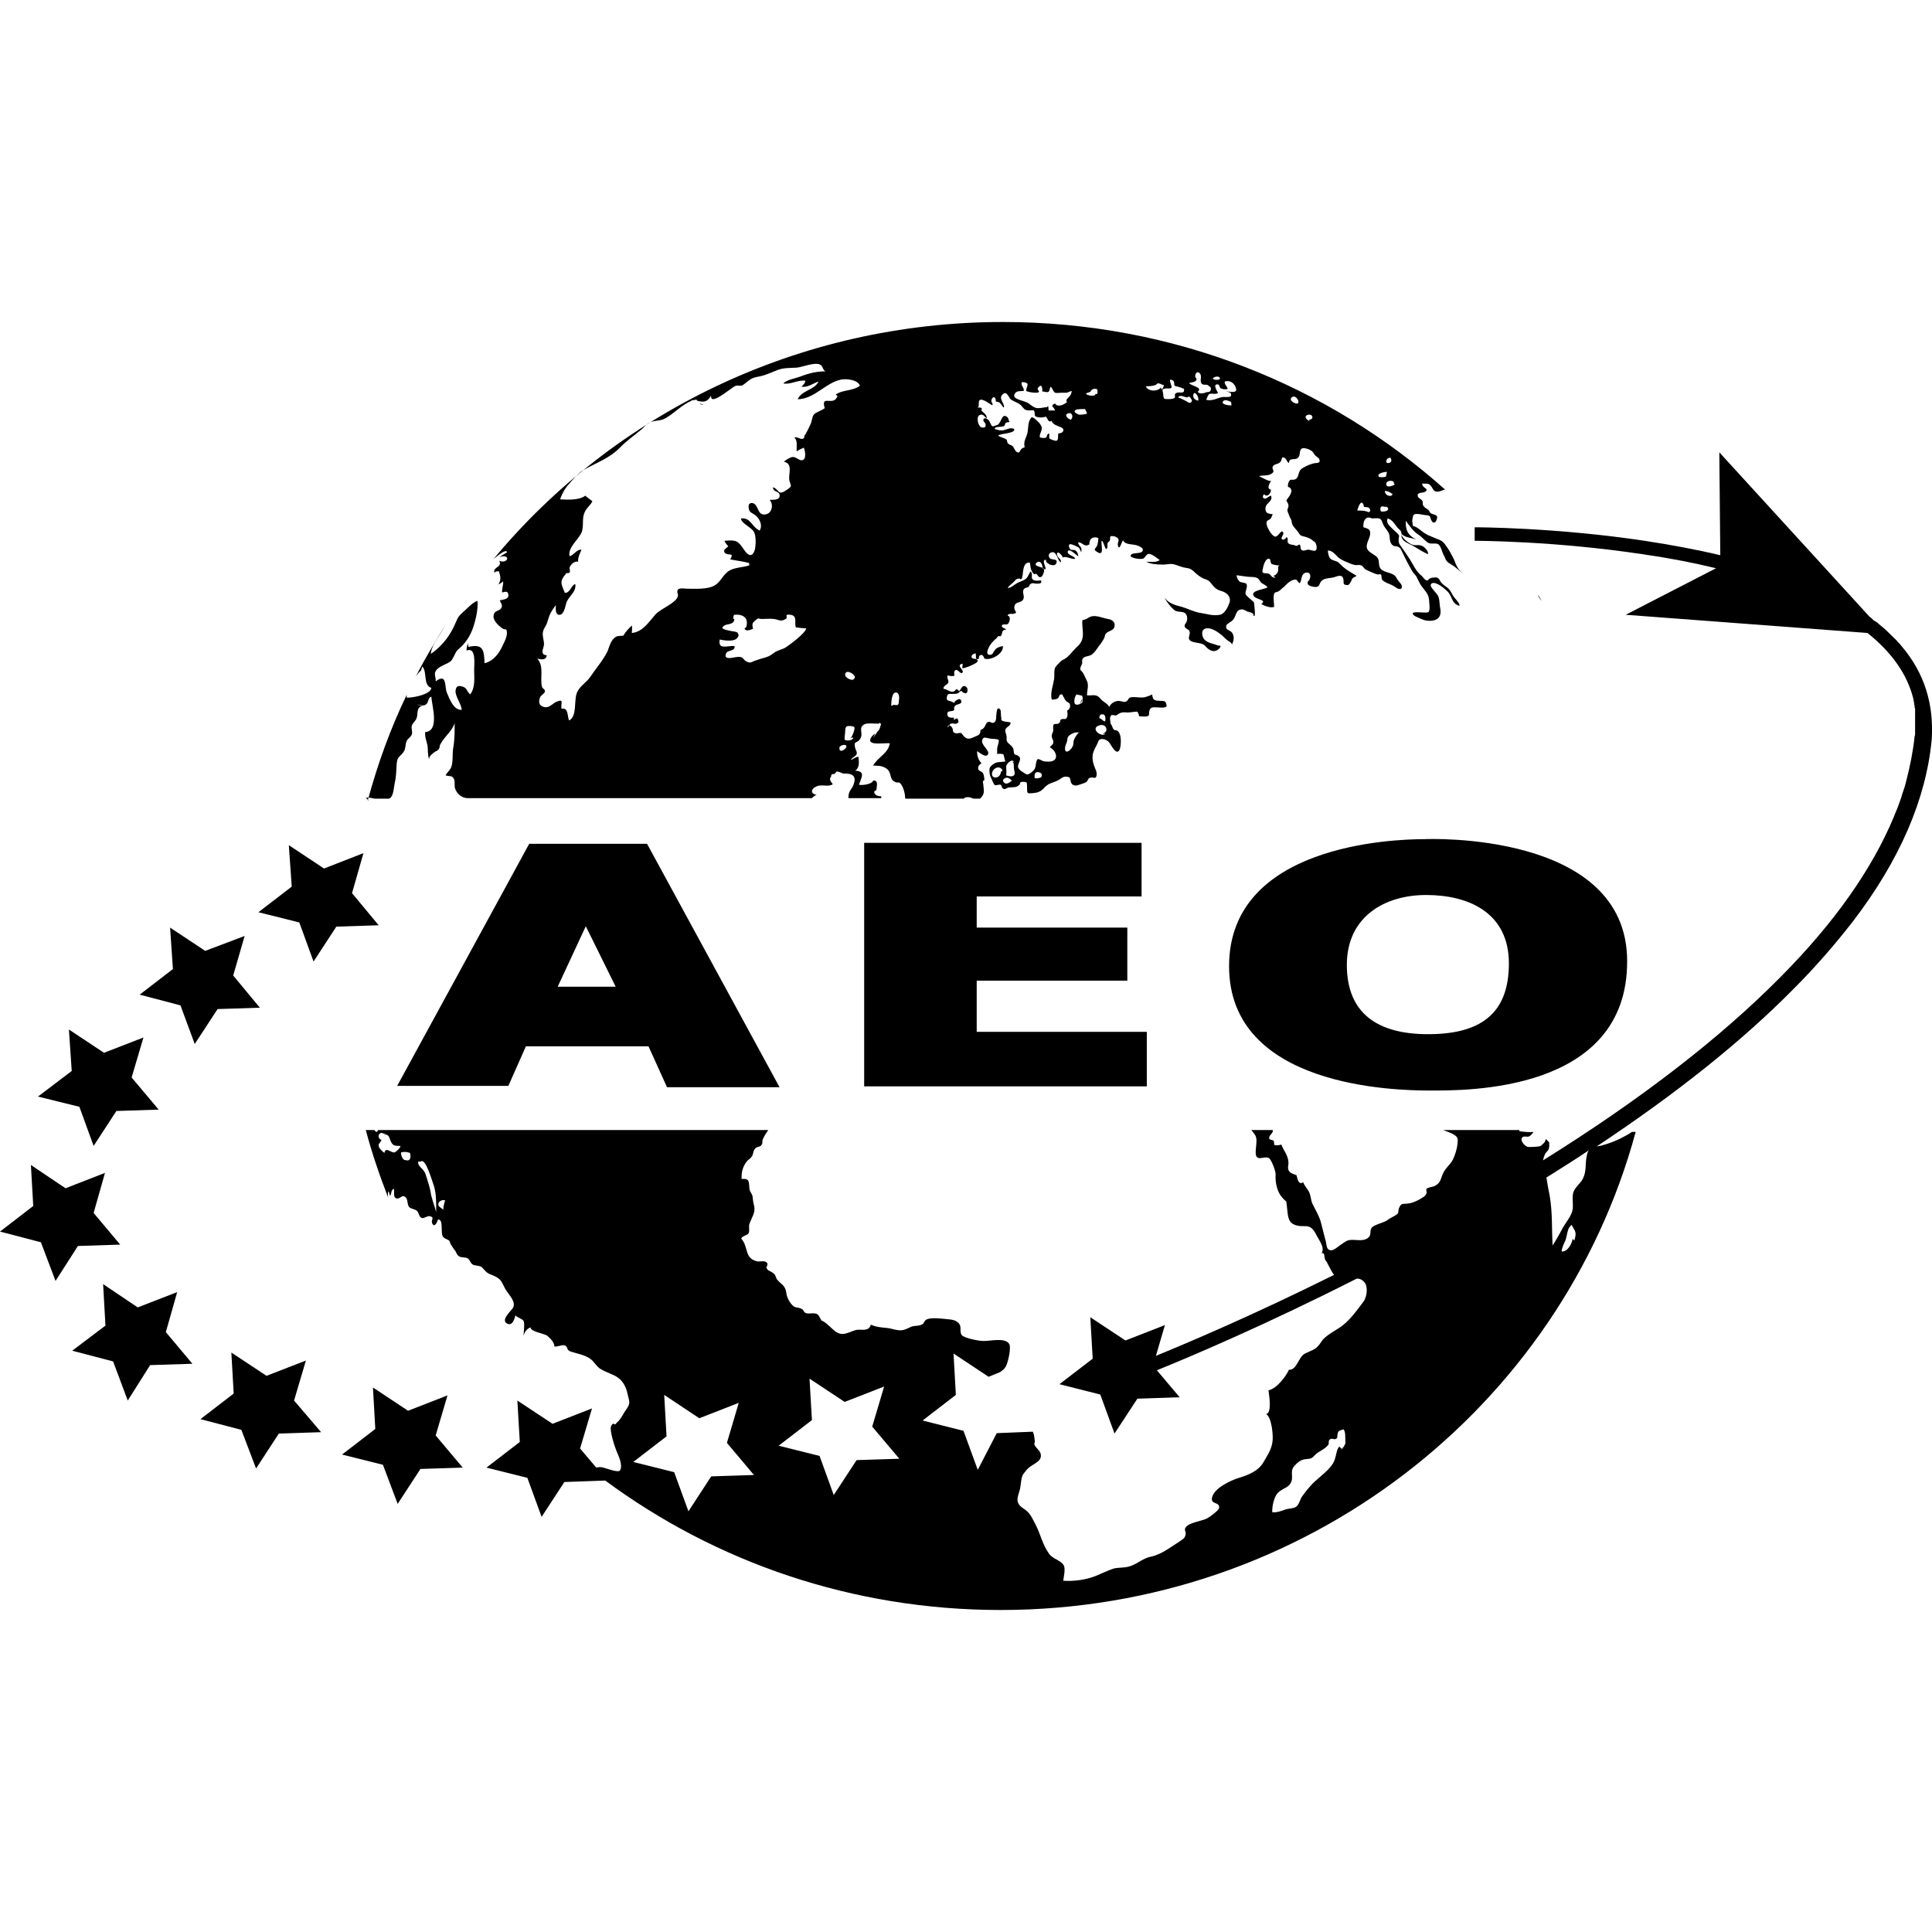 <svg viewBox="0 0 24 24" fill="none" xmlns="http://www.w3.org/2000/svg">
	<g>
		<path d="M23.63 8.036C23.618 8.025 23.613 8.013 23.601 8.001C23.589 7.99 23.583 7.978 23.571 7.973V7.967C23.565 7.961 23.559 7.955 23.553 7.949C23.549 7.946 23.546 7.942 23.542 7.938C23.536 7.932 23.524 7.92 23.518 7.915L23.512 7.909C23.506 7.903 23.494 7.892 23.488 7.886L23.483 7.88C23.477 7.874 23.465 7.863 23.459 7.857L23.453 7.851C23.418 7.816 23.382 7.787 23.341 7.753C23.337 7.749 23.333 7.745 23.329 7.741C23.323 7.735 23.317 7.73 23.311 7.73C23.306 7.724 23.3 7.718 23.294 7.718C23.288 7.712 23.282 7.712 23.276 7.707C23.27 7.701 23.264 7.695 23.258 7.689C23.253 7.683 23.247 7.683 23.247 7.678C23.241 7.672 23.229 7.666 23.223 7.66L21.358 5.619L21.37 6.897C21.081 6.828 20.768 6.77 20.431 6.718C19.31 6.55 18.331 6.55 18.319 6.55V6.718C18.331 6.718 19.298 6.718 20.408 6.885C20.733 6.932 21.034 6.99 21.317 7.059L20.195 7.637L23.199 7.863L23.205 7.868C23.5 8.106 23.689 8.372 23.766 8.672C23.766 8.684 23.772 8.69 23.772 8.701V8.707C23.772 8.713 23.778 8.724 23.778 8.73V8.742C23.778 8.747 23.778 8.753 23.784 8.765V8.782C23.784 8.788 23.784 8.794 23.79 8.799V9.112C23.79 9.123 23.79 9.135 23.784 9.146C23.766 9.326 23.73 9.505 23.683 9.69C23.672 9.736 23.66 9.782 23.642 9.829C23.63 9.858 23.624 9.892 23.613 9.921C23.589 9.985 23.571 10.043 23.542 10.106C23.536 10.124 23.53 10.135 23.524 10.152C23.253 10.8 22.786 11.465 22.119 12.136C21.376 12.888 20.384 13.657 19.169 14.414C19.174 14.38 19.186 14.351 19.198 14.327C19.222 14.293 19.239 14.299 19.245 14.241C19.245 14.165 19.251 14.206 19.204 14.148C19.192 14.194 19.18 14.2 19.139 14.235C19.127 14.246 18.991 14.252 18.974 14.246C18.938 14.235 18.879 14.165 18.909 14.131C18.927 14.108 18.962 14.125 18.991 14.119C19.015 14.108 19.039 14.079 19.05 14.061C19.015 14.067 18.909 14.061 18.873 14.05V14.038H17.929C17.971 14.056 18.012 14.067 18.053 14.09C18.112 14.125 18.112 14.142 18.106 14.206C18.1 14.27 18.077 14.345 18.047 14.408C18.012 14.472 17.953 14.512 17.923 14.582C17.894 14.651 17.894 14.697 17.823 14.732C17.805 14.744 17.735 14.749 17.723 14.767C17.711 14.778 17.723 14.802 17.723 14.819C17.705 14.865 17.67 14.877 17.622 14.906C17.575 14.929 17.54 14.946 17.481 14.952C17.422 14.958 17.41 14.946 17.386 14.992C17.351 15.062 17.398 15.062 17.327 15.102C17.292 15.12 17.251 15.143 17.221 15.166C17.18 15.189 17.062 15.218 17.038 15.253C17.009 15.299 17.044 15.339 16.991 15.38C16.914 15.432 16.826 15.386 16.743 15.409C16.713 15.42 16.678 15.449 16.649 15.467C16.607 15.495 16.548 15.559 16.501 15.519C16.477 15.501 16.477 15.449 16.471 15.426C16.448 15.345 16.43 15.264 16.407 15.177C16.383 15.097 16.336 15.021 16.3 14.946C16.283 14.9 16.283 14.848 16.259 14.802C16.235 14.761 16.206 14.732 16.188 14.686C16.129 14.726 16.117 14.64 16.106 14.599C16.082 14.588 16.047 14.582 16.023 14.559C15.982 14.518 16.011 14.478 16.005 14.431C15.999 14.351 15.946 14.293 15.917 14.218C15.887 14.229 15.858 14.229 15.828 14.223C15.828 14.212 15.828 14.183 15.822 14.171C15.811 14.16 15.775 14.16 15.769 14.148C15.752 14.108 15.811 14.085 15.811 14.05V14.038H15.545C15.557 14.056 15.575 14.073 15.592 14.102C15.639 14.171 15.563 14.345 15.622 14.38C15.663 14.403 15.728 14.356 15.769 14.391C15.799 14.42 15.852 14.559 15.846 14.593C15.84 14.686 15.864 14.807 15.929 14.877C15.999 14.958 15.97 14.883 15.988 15.004C15.999 15.079 15.993 15.177 16.076 15.212C16.194 15.264 16.265 15.177 16.342 15.322C16.389 15.415 16.46 15.495 16.418 15.565C16.471 15.565 16.436 15.617 16.471 15.663C16.501 15.704 16.531 15.785 16.572 15.837C15.575 16.334 14.754 16.681 14.359 16.843L14.471 16.461L13.981 16.652L13.544 16.363L13.574 16.878L13.161 17.195L13.668 17.323L13.845 17.808L14.129 17.375L14.654 17.357L14.371 17.022C14.772 16.86 15.716 16.461 16.855 15.883C16.891 15.883 16.92 15.895 16.95 15.929C16.997 15.987 16.979 16.103 16.944 16.16C16.867 16.265 16.784 16.38 16.684 16.461C16.613 16.519 16.46 16.588 16.413 16.669C16.348 16.768 16.318 16.762 16.212 16.814C16.129 16.854 16.112 17.022 16.011 17.016C15.988 17.074 15.87 17.248 15.758 17.271C15.769 17.357 15.799 17.554 15.728 17.566C15.799 17.606 15.822 17.849 15.805 17.924C15.787 18.022 15.74 18.086 15.693 18.167C15.633 18.271 15.51 18.323 15.392 18.358C15.297 18.387 15.073 18.485 15.055 18.612C15.043 18.693 15.155 18.653 15.144 18.734C15.138 18.763 15.032 18.843 14.996 18.861C14.931 18.896 14.772 18.913 14.731 18.971C14.701 19.011 14.742 19.023 14.725 19.075C14.713 19.115 14.689 19.121 14.66 19.144C14.559 19.208 14.424 19.312 14.306 19.335C14.194 19.358 14.146 19.416 14.052 19.451C13.981 19.48 13.904 19.468 13.834 19.485C13.763 19.509 13.68 19.549 13.609 19.578C13.491 19.624 13.338 19.647 13.208 19.636C13.214 19.589 13.238 19.485 13.214 19.445C13.178 19.381 13.072 19.364 13.031 19.3C12.948 19.185 12.925 19.052 12.86 18.93C12.807 18.832 12.795 18.791 12.706 18.734C12.606 18.664 12.641 18.606 12.671 18.497C12.683 18.445 12.683 18.352 12.712 18.311C12.73 18.288 12.759 18.248 12.789 18.225C12.86 18.173 12.954 18.144 12.925 18.051C12.907 18.005 12.854 17.976 12.848 17.936C12.848 17.93 12.86 17.907 12.854 17.895C12.848 17.849 12.848 17.826 12.83 17.785L12.382 17.803L12.146 18.259L11.969 17.774L11.461 17.646L11.874 17.328L11.845 16.814L12.281 17.103L12.423 17.045C12.459 17.016 12.47 17.016 12.494 16.976C12.523 16.924 12.559 16.756 12.541 16.704C12.5 16.606 12.293 16.663 12.211 16.658C12.158 16.658 11.975 16.623 11.945 16.583C11.915 16.53 11.951 16.484 11.91 16.438C11.868 16.392 11.809 16.392 11.756 16.386C11.691 16.38 11.567 16.363 11.508 16.392C11.479 16.409 11.479 16.444 11.449 16.455C11.414 16.473 11.361 16.467 11.325 16.479C11.284 16.496 11.249 16.519 11.201 16.525C11.136 16.53 11.078 16.502 11.013 16.496C10.948 16.49 10.877 16.484 10.818 16.455C10.794 16.542 10.712 16.513 10.647 16.519C10.588 16.53 10.523 16.571 10.464 16.571C10.363 16.571 10.304 16.444 10.204 16.403C10.192 16.38 10.175 16.346 10.157 16.328C10.11 16.299 10.056 16.328 10.009 16.311C9.98 16.299 9.986 16.27 9.956 16.259C9.927 16.241 9.891 16.247 9.862 16.23C9.809 16.189 9.773 16.114 9.767 16.056C9.756 15.964 9.697 15.952 9.649 15.889C9.632 15.86 9.638 15.837 9.602 15.813C9.555 15.779 9.537 15.79 9.519 15.744C9.519 15.744 9.543 15.709 9.531 15.692C9.508 15.652 9.443 15.675 9.407 15.669C9.242 15.634 9.301 15.484 9.207 15.386C9.23 15.345 9.283 15.351 9.301 15.316C9.313 15.293 9.301 15.241 9.307 15.212C9.342 15.108 9.39 15.068 9.366 14.969C9.354 14.935 9.354 14.894 9.348 14.859C9.342 14.831 9.319 14.807 9.313 14.784C9.295 14.703 9.331 14.634 9.213 14.646C9.207 14.559 9.23 14.484 9.283 14.42C9.307 14.397 9.325 14.391 9.342 14.362C9.36 14.333 9.354 14.293 9.384 14.264C9.401 14.246 9.443 14.246 9.455 14.229C9.484 14.194 9.46 14.183 9.478 14.148C9.496 14.108 9.519 14.073 9.543 14.038H4.698C4.692 14.05 4.686 14.056 4.68 14.061C4.674 14.061 4.662 14.056 4.651 14.038H4.544C4.621 14.327 4.716 14.605 4.822 14.877C4.816 14.842 4.816 14.813 4.828 14.796L4.845 14.854C4.869 14.831 4.851 14.784 4.893 14.767C4.904 14.796 4.881 14.865 4.916 14.883C4.952 14.906 4.987 14.854 5.011 14.859C5.076 14.871 5.052 14.958 5.081 14.992C5.105 15.021 5.152 15.015 5.182 15.044C5.205 15.068 5.205 15.12 5.241 15.131C5.27 15.137 5.306 15.102 5.341 15.108C5.406 15.125 5.347 15.154 5.371 15.201C5.4 15.253 5.43 15.183 5.441 15.149C5.512 15.143 5.471 15.31 5.5 15.357C5.518 15.391 5.56 15.391 5.583 15.415C5.589 15.42 5.589 15.438 5.595 15.449C5.619 15.484 5.624 15.501 5.654 15.536C5.666 15.553 5.678 15.594 5.701 15.605C5.737 15.629 5.778 15.611 5.813 15.634C5.837 15.652 5.843 15.686 5.866 15.704C5.896 15.727 5.914 15.715 5.949 15.727C5.99 15.733 5.99 15.75 6.026 15.785C6.055 15.819 6.079 15.825 6.12 15.842C6.232 15.889 6.226 15.918 6.279 16.016C6.321 16.085 6.421 16.178 6.368 16.253C6.339 16.294 6.215 16.403 6.303 16.444C6.368 16.473 6.392 16.38 6.403 16.34C6.427 16.369 6.486 16.38 6.504 16.409C6.521 16.444 6.504 16.554 6.504 16.594C6.516 16.548 6.545 16.502 6.592 16.49C6.586 16.542 6.763 16.565 6.799 16.594C6.834 16.623 6.887 16.675 6.887 16.727C6.923 16.733 6.994 16.698 7.023 16.716C7.059 16.739 7.035 16.773 7.094 16.791C7.165 16.814 7.265 16.831 7.33 16.878C7.389 16.918 7.407 16.982 7.478 17.016C7.537 17.051 7.625 17.074 7.678 17.115C7.743 17.161 7.779 17.236 7.796 17.317C7.814 17.404 7.838 17.427 7.784 17.502C7.749 17.548 7.714 17.629 7.666 17.67C7.655 17.675 7.655 17.687 7.643 17.693C7.637 17.699 7.625 17.681 7.613 17.687C7.584 17.71 7.584 17.739 7.59 17.785C7.607 17.889 7.643 17.994 7.684 18.086C7.702 18.127 7.737 18.236 7.696 18.271C7.666 18.294 7.513 18.231 7.466 18.225C7.448 18.225 7.43 18.225 7.407 18.231L7.206 17.994L7.354 17.496L6.864 17.687L6.427 17.398L6.457 17.913L6.043 18.231L6.551 18.358L6.728 18.843L7.011 18.41L7.519 18.392C8.888 19.404 10.588 20 12.429 20C16.212 20 19.393 17.479 20.319 14.061H20.272C20.225 14.096 20.172 14.119 20.131 14.142C20.06 14.177 19.983 14.206 19.9 14.229C19.883 14.235 19.859 14.235 19.835 14.241C20.821 13.587 21.641 12.934 22.285 12.28C22.562 12.003 22.804 11.72 23.016 11.448C23.601 10.684 23.925 9.927 23.996 9.193C24.026 8.753 23.908 8.366 23.63 8.036ZM4.899 14.316C4.857 14.322 4.792 14.241 4.775 14.322C4.745 14.299 4.698 14.258 4.704 14.223C4.704 14.206 4.733 14.183 4.739 14.16C4.71 14.154 4.692 14.114 4.71 14.09C4.733 14.061 4.751 14.079 4.78 14.085H4.786C4.786 14.09 4.804 14.079 4.792 14.09H4.78L4.769 14.096C4.84 14.085 4.834 14.142 4.857 14.183C4.881 14.235 4.91 14.235 4.975 14.235C4.975 14.258 4.922 14.31 4.899 14.316ZM5.046 14.414L5.058 14.408C5.005 14.431 4.981 14.356 4.981 14.316C5.034 14.304 5.052 14.31 5.093 14.322C5.105 14.362 5.105 14.426 5.046 14.414ZM5.347 14.796C5.335 14.738 5.318 14.686 5.3 14.628C5.288 14.599 5.288 14.576 5.27 14.553C5.247 14.512 5.188 14.484 5.194 14.431C5.211 14.431 5.229 14.426 5.247 14.431L5.229 14.426C5.288 14.391 5.359 14.646 5.377 14.692C5.424 14.813 5.418 14.94 5.418 15.056C5.394 14.963 5.359 14.888 5.347 14.796ZM5.506 15.033L5.5 15.021C5.471 14.998 5.436 14.987 5.447 14.946C5.459 14.917 5.5 14.9 5.53 14.912C5.518 14.946 5.506 14.992 5.506 15.033ZM8.835 18.34L8.552 18.774L8.375 18.288L7.867 18.161L8.28 17.843L8.251 17.328L8.687 17.618L9.177 17.427L9.03 17.924L9.366 18.323L8.835 18.34ZM10.641 18.138L10.357 18.572L10.181 18.086L9.673 17.959L10.086 17.641L10.056 17.126L10.493 17.415L10.983 17.224L10.835 17.722L11.172 18.121L10.641 18.138ZM16.702 17.953C16.696 17.97 16.684 17.982 16.672 17.994H16.684L16.696 17.988C16.696 17.988 16.69 17.994 16.684 17.994L16.637 18.017C16.649 18.011 16.66 18.005 16.672 17.994C16.66 17.994 16.649 17.982 16.637 17.97C16.607 17.999 16.601 18.063 16.59 18.098C16.578 18.15 16.56 18.184 16.525 18.225C16.448 18.317 16.342 18.381 16.271 18.468C16.235 18.508 16.2 18.554 16.171 18.595C16.147 18.635 16.135 18.699 16.094 18.722C16.064 18.739 16.005 18.739 15.97 18.751C15.923 18.768 15.864 18.791 15.805 18.786C15.799 18.716 15.828 18.589 15.876 18.543C15.94 18.479 16.023 18.485 16.047 18.387C16.058 18.335 16.035 18.277 16.064 18.231C16.082 18.202 16.135 18.15 16.171 18.138C16.247 18.109 16.277 18.144 16.33 18.08C16.377 18.028 16.46 18.005 16.501 17.947C16.513 17.93 16.495 17.895 16.525 17.878C16.548 17.86 16.578 17.895 16.607 17.866C16.619 17.855 16.607 17.803 16.631 17.779C16.643 17.768 16.672 17.762 16.69 17.756C16.719 17.791 16.708 17.86 16.713 17.907C16.708 17.936 16.725 17.907 16.702 17.953ZM19.558 15.409L19.535 15.391C19.529 15.443 19.476 15.553 19.399 15.547C19.399 15.507 19.428 15.449 19.446 15.409C19.464 15.363 19.47 15.276 19.499 15.241C19.529 15.201 19.523 15.218 19.546 15.258C19.582 15.31 19.576 15.339 19.558 15.409ZM19.712 14.356C19.688 14.46 19.712 14.541 19.664 14.64C19.635 14.703 19.552 14.755 19.54 14.831C19.529 14.894 19.546 14.963 19.535 15.027C19.523 15.102 19.458 15.177 19.416 15.247C19.387 15.305 19.322 15.42 19.287 15.472C19.275 15.253 19.287 15.073 19.251 14.854C19.239 14.796 19.222 14.709 19.21 14.628C19.393 14.512 19.57 14.403 19.741 14.287C19.723 14.304 19.717 14.327 19.712 14.356Z" fill="currentColor" />
		<path d="M10.511 9.627C10.523 9.627 10.528 9.627 10.54 9.621L10.511 9.627Z" fill="currentColor" />
		<path d="M8.74 5.029L8.693 5.012C8.699 5.024 8.716 5.029 8.74 5.029Z" fill="currentColor" />
		<path d="M12.47 5.07L12.464 5.064C12.464 5.064 12.464 5.064 12.47 5.07Z" fill="currentColor" />
		<path d="M15.291 4.867C15.267 4.867 15.25 4.862 15.232 4.862C15.25 4.867 15.285 4.873 15.291 4.89V4.867Z" fill="currentColor" />
		<path d="M19.104 7.389C19.109 7.4 19.109 7.406 19.115 7.417C19.127 7.435 19.145 7.452 19.157 7.469C19.139 7.441 19.121 7.412 19.104 7.389Z" fill="currentColor" />
		<path d="M4.538 9.881L4.544 9.91C4.579 9.904 4.621 9.915 4.656 9.921H4.833C4.845 9.915 4.851 9.91 4.857 9.904C4.892 9.858 4.892 9.777 4.904 9.725C4.922 9.649 4.922 9.574 4.928 9.488C4.933 9.389 4.981 9.401 5.022 9.326C5.04 9.291 5.034 9.245 5.052 9.204C5.069 9.169 5.099 9.164 5.116 9.123C5.128 9.089 5.105 9.048 5.116 9.013C5.128 8.979 5.164 8.956 5.175 8.921C5.193 8.875 5.175 8.811 5.217 8.782C5.229 8.771 5.24 8.771 5.252 8.771L5.181 8.753C5.223 8.753 5.252 8.776 5.288 8.753C5.329 8.73 5.311 8.666 5.358 8.655C5.364 8.759 5.465 9.083 5.282 9.094C5.276 9.158 5.299 9.204 5.311 9.262C5.317 9.314 5.311 9.366 5.329 9.43C5.335 9.389 5.358 9.378 5.382 9.355C5.406 9.331 5.435 9.331 5.453 9.302C5.465 9.285 5.459 9.262 5.471 9.245C5.518 9.152 5.612 9.089 5.648 8.984C5.648 9.089 5.648 9.193 5.63 9.291C5.618 9.36 5.63 9.464 5.606 9.528C5.594 9.563 5.553 9.597 5.535 9.632C5.589 9.649 5.618 9.626 5.642 9.684C5.653 9.713 5.642 9.765 5.653 9.794C5.677 9.863 5.736 9.915 5.813 9.915H10.086C10.103 9.898 10.121 9.881 10.145 9.875C10.062 9.858 10.074 9.8 10.139 9.771C10.204 9.736 10.286 9.782 10.345 9.742C10.31 9.696 10.298 9.673 10.328 9.644H10.322C10.328 9.615 10.339 9.615 10.363 9.615C10.41 9.58 10.369 9.574 10.446 9.597C10.457 9.603 10.469 9.609 10.475 9.609H10.499C10.593 9.609 10.64 9.644 10.605 9.742C10.581 9.811 10.54 9.823 10.54 9.898V9.915H10.947V9.892C10.912 9.892 10.865 9.881 10.859 9.84C10.859 9.823 10.888 9.823 10.888 9.806C10.888 9.771 10.918 9.69 10.847 9.696C10.835 9.742 10.711 9.759 10.67 9.748C10.699 9.661 10.758 9.58 10.623 9.574C10.682 9.534 10.67 9.464 10.664 9.401C10.629 9.401 10.599 9.43 10.569 9.441C10.581 9.412 10.629 9.395 10.64 9.372C10.652 9.337 10.629 9.32 10.623 9.291C10.599 9.187 10.652 9.25 10.693 9.164C10.723 9.1 10.658 9.037 10.741 8.996C10.782 8.979 10.859 8.99 10.918 8.99C10.924 8.984 10.924 8.979 10.93 8.973C10.93 8.979 10.93 8.984 10.935 8.99H10.947C10.941 9.002 10.941 9.013 10.935 9.025C10.93 9.054 10.918 9.071 10.9 9.089C10.876 9.123 10.853 9.158 10.847 9.175L10.87 9.112C10.847 9.129 10.829 9.146 10.817 9.169C10.764 9.268 10.983 9.227 11.053 9.233C11.036 9.36 10.9 9.407 10.847 9.511C10.9 9.511 10.953 9.511 11 9.54C11.083 9.586 11.042 9.667 11.107 9.707C11.16 9.742 11.16 9.69 11.201 9.754C11.225 9.794 11.236 9.84 11.242 9.881C11.242 9.892 11.242 9.91 11.248 9.921H11.974C11.98 9.91 11.992 9.904 12.009 9.904C12.039 9.898 12.063 9.91 12.092 9.921H12.175L12.181 9.915C12.234 9.863 12.222 9.823 12.216 9.759C12.216 9.742 12.21 9.725 12.21 9.707C12.21 9.696 12.228 9.701 12.228 9.684C12.228 9.667 12.222 9.621 12.21 9.603C12.187 9.574 12.145 9.58 12.151 9.534C12.151 9.516 12.175 9.488 12.193 9.482C12.157 9.447 12.133 9.383 12.139 9.331C12.169 9.349 12.252 9.424 12.275 9.366C12.293 9.314 12.175 9.25 12.204 9.187C12.216 9.146 12.257 9.169 12.299 9.175C12.322 9.181 12.393 9.175 12.405 9.193C12.417 9.204 12.387 9.279 12.387 9.297V9.366C12.405 9.366 12.428 9.36 12.44 9.366C12.476 9.372 12.458 9.36 12.47 9.389C12.476 9.407 12.482 9.441 12.488 9.459C12.434 9.47 12.387 9.459 12.346 9.488C12.328 9.499 12.299 9.522 12.293 9.545C12.287 9.568 12.293 9.626 12.305 9.649C12.31 9.661 12.346 9.742 12.352 9.748C12.37 9.765 12.405 9.742 12.428 9.748C12.446 9.754 12.44 9.782 12.458 9.794C12.488 9.817 12.493 9.788 12.535 9.782C12.588 9.777 12.623 9.788 12.665 9.748C12.671 9.742 12.671 9.725 12.676 9.719C12.694 9.707 12.735 9.713 12.753 9.719C12.759 9.742 12.759 9.771 12.759 9.8C12.759 9.863 12.765 9.858 12.836 9.852C12.895 9.846 12.924 9.834 12.966 9.794C12.983 9.771 13.001 9.759 13.025 9.742C13.072 9.719 13.113 9.713 13.16 9.684C13.19 9.661 13.213 9.644 13.255 9.649C13.302 9.655 13.29 9.673 13.302 9.713C13.32 9.765 13.361 9.765 13.408 9.748C13.438 9.736 13.473 9.73 13.497 9.713C13.52 9.69 13.514 9.667 13.544 9.661C13.585 9.649 13.609 9.684 13.621 9.638C13.627 9.615 13.621 9.58 13.609 9.557C13.585 9.499 13.568 9.453 13.573 9.383C13.579 9.331 13.609 9.285 13.632 9.239C13.644 9.21 13.644 9.187 13.68 9.181C13.721 9.175 13.768 9.204 13.786 9.233C13.809 9.268 13.874 9.395 13.91 9.308C13.928 9.256 13.933 9.129 13.892 9.089C13.874 9.065 13.857 9.077 13.839 9.065C13.815 9.048 13.821 9.008 13.792 8.99H13.798C13.792 8.967 13.78 8.904 13.804 8.886C13.815 8.875 13.851 8.892 13.868 8.886C13.88 8.88 13.886 8.875 13.892 8.869C13.933 8.846 13.957 8.846 14.004 8.851C14.046 8.851 14.087 8.84 14.128 8.84C14.14 8.857 14.146 8.875 14.152 8.898C14.181 8.898 14.246 8.909 14.264 8.892C14.282 8.88 14.27 8.863 14.276 8.84C14.287 8.771 14.335 8.788 14.388 8.788C14.411 8.788 14.476 8.799 14.494 8.771C14.494 8.765 14.482 8.724 14.476 8.718C14.447 8.695 14.37 8.718 14.335 8.69C14.317 8.678 14.317 8.643 14.311 8.626C14.299 8.638 14.24 8.655 14.223 8.661C14.169 8.672 14.111 8.655 14.057 8.661C14.01 8.666 14.028 8.69 13.992 8.713C13.969 8.73 13.928 8.707 13.898 8.707C13.851 8.707 13.798 8.736 13.78 8.782C13.756 8.736 13.709 8.724 13.674 8.684C13.621 8.614 13.579 8.643 13.503 8.638C13.503 8.568 13.532 8.51 13.497 8.447C13.485 8.424 13.473 8.395 13.461 8.372C13.455 8.354 13.426 8.331 13.42 8.319C13.414 8.291 13.438 8.262 13.444 8.239C13.444 8.221 13.438 8.198 13.45 8.181C13.473 8.146 13.538 8.158 13.573 8.123C13.615 8.088 13.638 8.036 13.674 7.996C13.691 7.967 13.709 7.949 13.721 7.915C13.727 7.892 13.727 7.88 13.745 7.863C13.78 7.834 13.833 7.834 13.845 7.782C13.857 7.724 13.809 7.695 13.762 7.689C13.697 7.678 13.615 7.637 13.55 7.66C13.526 7.666 13.503 7.689 13.479 7.695C13.444 7.707 13.444 7.695 13.444 7.73C13.444 7.845 13.485 7.938 13.385 8.03C13.332 8.077 13.296 8.134 13.243 8.175C13.207 8.198 13.19 8.198 13.166 8.227C13.149 8.244 13.125 8.267 13.113 8.285C13.089 8.314 13.101 8.389 13.095 8.435C13.084 8.505 13.042 8.62 13.066 8.69C13.089 8.69 13.125 8.69 13.143 8.672C13.16 8.661 13.154 8.62 13.19 8.626C13.202 8.632 13.202 8.638 13.207 8.649C13.225 8.678 13.225 8.69 13.249 8.713C13.261 8.724 13.284 8.73 13.29 8.747C13.302 8.776 13.284 8.817 13.255 8.828C13.261 8.851 13.267 8.88 13.255 8.909C13.237 8.944 13.231 8.927 13.196 8.932C13.149 8.944 13.19 8.956 13.154 8.984C13.137 9.002 13.101 8.984 13.089 9.002C13.078 9.013 13.084 9.06 13.084 9.077C13.078 9.106 13.06 9.123 13.066 9.152C13.066 9.175 13.089 9.193 13.084 9.222C13.084 9.256 13.054 9.256 13.042 9.285C13.113 9.314 13.166 9.441 13.054 9.459C13.03 9.464 13.001 9.459 12.977 9.459C12.954 9.459 12.906 9.424 12.895 9.43C12.865 9.435 12.871 9.528 12.853 9.551C12.842 9.574 12.789 9.621 12.759 9.621C12.747 9.621 12.7 9.586 12.688 9.58C12.665 9.563 12.641 9.54 12.647 9.511C12.653 9.47 12.7 9.418 12.647 9.389C12.617 9.366 12.6 9.389 12.594 9.343C12.588 9.302 12.594 9.302 12.57 9.274C12.558 9.256 12.529 9.239 12.517 9.222C12.499 9.193 12.505 9.198 12.505 9.164C12.505 9.129 12.493 9.112 12.488 9.083C12.482 9.025 12.564 9.025 12.552 8.973C12.529 8.967 12.452 8.967 12.44 8.944C12.434 8.938 12.44 8.927 12.44 8.921C12.428 8.892 12.44 8.828 12.423 8.811C12.375 8.765 12.381 8.875 12.375 8.898C12.375 8.927 12.375 8.967 12.34 8.979C12.316 8.984 12.31 8.967 12.287 8.967C12.246 8.967 12.246 9.019 12.216 9.048C12.204 9.06 12.187 9.06 12.181 9.071C12.175 9.077 12.181 9.094 12.175 9.106C12.157 9.141 12.139 9.135 12.11 9.152C12.069 9.169 12.027 9.193 11.986 9.158C11.968 9.146 11.956 9.117 11.939 9.106C11.921 9.1 11.886 9.117 11.862 9.106C11.821 9.089 11.85 9.06 11.821 9.031C11.815 9.019 11.803 9.013 11.791 9.013C11.785 9.025 11.779 9.031 11.768 9.031C11.773 9.019 11.779 9.013 11.791 9.013C11.797 9.002 11.803 8.99 11.815 8.99C11.838 8.979 11.868 9.002 11.892 8.984C11.909 8.973 11.909 8.967 11.903 8.95C11.897 8.909 11.874 8.927 11.85 8.944V8.915C11.815 8.915 11.773 8.921 11.768 8.875C11.768 8.834 11.785 8.84 11.815 8.834C11.886 8.823 11.832 8.811 11.862 8.771C11.88 8.742 11.962 8.753 11.939 8.701C11.921 8.666 11.892 8.695 11.868 8.707C11.862 8.713 11.862 8.724 11.85 8.73C11.85 8.73 11.821 8.718 11.815 8.713C11.779 8.701 11.756 8.707 11.762 8.661C11.768 8.614 11.791 8.62 11.827 8.62C11.85 8.62 11.874 8.62 11.897 8.614C11.915 8.609 11.921 8.58 11.945 8.585C11.95 8.585 11.956 8.597 11.962 8.603C11.992 8.609 11.998 8.626 12.015 8.597C12.021 8.585 12.021 8.551 12.009 8.539C11.956 8.487 11.939 8.568 11.915 8.585C11.862 8.533 11.886 8.58 11.844 8.591C11.803 8.603 11.762 8.557 11.72 8.557C11.72 8.51 11.768 8.51 11.779 8.481C11.791 8.452 11.756 8.424 11.773 8.389C11.797 8.4 11.832 8.4 11.856 8.395C11.856 8.377 11.844 8.343 11.868 8.325C11.897 8.308 11.927 8.372 11.95 8.36C11.998 8.331 11.862 8.267 11.956 8.244C11.962 8.267 11.95 8.285 11.956 8.302C11.986 8.302 12.151 8.239 12.145 8.21C12.139 8.169 12.08 8.198 12.069 8.163C12.063 8.134 12.104 8.117 12.122 8.117C12.122 8.14 12.122 8.163 12.127 8.186C12.181 8.198 12.145 8.158 12.175 8.14C12.204 8.123 12.222 8.158 12.228 8.181C12.305 8.21 12.47 8.123 12.458 8.025C12.417 8.036 12.381 8.042 12.358 8.077C12.34 8.094 12.334 8.134 12.305 8.134C12.246 8.14 12.263 8.082 12.281 8.048C12.305 7.996 12.34 7.961 12.381 7.926C12.387 7.92 12.393 7.909 12.399 7.903C12.405 7.897 12.423 7.909 12.428 7.903C12.464 7.88 12.428 7.822 12.499 7.822C12.493 7.805 12.434 7.799 12.446 7.77C12.452 7.747 12.499 7.764 12.517 7.753C12.541 7.735 12.564 7.654 12.517 7.649C12.523 7.62 12.558 7.626 12.582 7.626C12.659 7.614 12.6 7.597 12.6 7.55C12.6 7.452 12.712 7.51 12.718 7.417C12.718 7.383 12.694 7.342 12.724 7.313C12.741 7.296 12.765 7.302 12.777 7.29C12.789 7.279 12.789 7.267 12.794 7.261C12.818 7.238 12.836 7.244 12.865 7.25C12.895 7.25 12.954 7.256 12.93 7.209C12.901 7.215 12.842 7.221 12.824 7.192C12.806 7.163 12.836 7.123 12.8 7.099C12.765 7.157 12.771 7.186 12.7 7.215C12.676 7.227 12.653 7.232 12.635 7.244C12.6 7.261 12.558 7.308 12.517 7.302C12.541 7.267 12.576 7.25 12.606 7.215C12.629 7.186 12.641 7.192 12.665 7.186C12.671 7.186 12.671 7.203 12.688 7.192C12.706 7.18 12.706 7.094 12.712 7.076C12.718 7.042 12.735 6.978 12.794 6.99C12.8 7.024 12.8 7.065 12.818 7.094C12.824 7.111 12.836 7.128 12.853 7.134C12.859 7.134 12.865 7.123 12.871 7.128C12.895 7.14 12.895 7.175 12.924 7.169C12.948 7.169 12.96 7.128 12.966 7.111C12.972 7.094 12.972 7.082 12.966 7.07C12.96 7.07 12.954 7.065 12.954 7.053H12.948C12.93 7.042 12.83 7.03 12.877 6.99C12.918 6.955 12.942 7.001 12.948 7.03C12.948 7.042 12.954 7.047 12.954 7.053C12.96 7.059 12.966 7.065 12.966 7.07H12.989C12.989 7.053 12.983 7.036 12.977 7.018C12.972 7.007 12.954 6.955 12.983 6.955C13.007 6.955 12.989 6.966 12.995 6.978C13.007 6.99 13.019 7.001 13.042 7.013C13.072 7.024 13.113 7.03 13.125 6.99C13.137 6.943 13.084 6.955 13.054 6.943C13.025 6.932 13.013 6.874 13.06 6.862C13.131 6.839 13.137 6.972 13.178 6.984C13.19 6.955 13.149 6.932 13.137 6.909C13.107 6.822 13.19 6.88 13.202 6.926C13.237 6.903 13.308 6.949 13.355 6.943C13.361 6.909 13.237 6.891 13.267 6.845C13.29 6.81 13.373 6.903 13.396 6.909C13.39 6.88 13.385 6.857 13.361 6.839C13.349 6.828 13.314 6.833 13.302 6.828C13.29 6.822 13.267 6.781 13.284 6.764C13.302 6.747 13.385 6.793 13.402 6.804C13.414 6.816 13.42 6.839 13.432 6.862C13.432 6.845 13.438 6.828 13.432 6.81C13.426 6.787 13.385 6.764 13.396 6.735C13.461 6.747 13.467 6.799 13.532 6.764C13.532 6.689 13.573 6.66 13.644 6.683C13.644 6.712 13.638 6.747 13.632 6.77C13.615 6.816 13.573 6.822 13.621 6.851C13.733 6.932 13.668 6.747 13.686 6.718C13.715 6.724 13.733 6.874 13.756 6.799C13.762 6.787 13.751 6.758 13.762 6.741L13.786 6.718C13.798 6.677 13.774 6.654 13.827 6.66C13.845 6.66 13.886 6.677 13.892 6.695C13.904 6.718 13.88 6.747 13.886 6.77C13.904 6.857 13.933 6.729 13.951 6.712C13.981 6.776 14.075 6.752 14.14 6.781C14.164 6.793 14.211 6.81 14.193 6.845C14.175 6.885 14.069 6.857 14.046 6.897C14.028 6.932 14.175 6.955 14.205 6.937C14.229 6.92 14.24 6.885 14.27 6.88C14.311 6.88 14.376 6.937 14.405 6.955C14.382 6.99 14.282 6.978 14.24 6.978C14.287 7.007 14.376 7.013 14.429 7.013C14.482 7.018 14.541 6.995 14.594 7.013C14.63 7.024 14.659 7.036 14.695 7.047C14.718 7.053 14.736 7.053 14.76 7.059C14.789 7.065 14.801 7.076 14.825 7.094C14.866 7.134 14.901 7.163 14.948 7.186C14.984 7.198 15.019 7.209 15.043 7.244C15.084 7.296 15.108 7.325 15.173 7.342C15.238 7.36 15.297 7.412 15.273 7.487C15.255 7.539 15.214 7.626 15.155 7.637C15.072 7.654 14.99 7.626 14.913 7.614C14.831 7.602 14.76 7.562 14.683 7.539C14.612 7.521 14.512 7.498 14.47 7.423C14.482 7.469 14.553 7.55 14.588 7.579C14.624 7.608 14.677 7.591 14.718 7.614C14.748 7.637 14.754 7.683 14.742 7.718C14.736 7.741 14.707 7.759 14.718 7.787C14.73 7.816 14.771 7.816 14.777 7.845C14.789 7.874 14.76 7.915 14.771 7.938C14.789 7.996 14.925 7.973 14.966 8.019C15.002 8.059 15.055 8.111 15.12 8.077C15.131 8.071 15.167 8.042 15.161 8.025C15.161 8.019 15.137 8.019 15.131 8.019C15.078 7.996 15.008 7.99 14.966 7.949C14.925 7.909 14.913 7.811 14.99 7.805C15.061 7.799 15.137 7.857 15.185 7.897C15.208 7.92 15.226 7.938 15.249 7.955C15.273 7.973 15.297 7.978 15.303 8.007C15.332 7.955 15.338 7.886 15.291 7.845C15.267 7.828 15.226 7.822 15.232 7.782C15.232 7.753 15.261 7.747 15.279 7.73C15.314 7.707 15.326 7.695 15.344 7.654C15.356 7.62 15.367 7.585 15.403 7.574C15.432 7.562 15.468 7.579 15.503 7.602L15.497 7.597C15.521 7.602 15.574 7.614 15.574 7.643C15.55 7.637 15.527 7.62 15.503 7.602C15.527 7.626 15.556 7.637 15.586 7.654C15.592 7.614 15.586 7.556 15.58 7.51C15.58 7.475 15.574 7.481 15.55 7.458C15.533 7.441 15.48 7.4 15.474 7.383C15.462 7.348 15.509 7.279 15.48 7.25C15.468 7.238 15.421 7.238 15.403 7.227C15.379 7.209 15.362 7.175 15.362 7.146C15.403 7.151 15.444 7.157 15.486 7.163C15.521 7.169 15.568 7.163 15.604 7.175C15.645 7.186 15.645 7.221 15.674 7.244C15.698 7.261 15.727 7.267 15.745 7.296C15.716 7.319 15.574 7.331 15.568 7.377C15.556 7.452 15.757 7.441 15.668 7.504C15.71 7.527 15.781 7.556 15.828 7.539C15.828 7.498 15.81 7.394 15.834 7.365C15.845 7.354 15.875 7.354 15.887 7.342C15.899 7.336 15.916 7.319 15.928 7.308C15.964 7.284 15.987 7.244 16.029 7.221C16.046 7.209 16.087 7.192 16.105 7.203C16.123 7.215 16.123 7.238 16.146 7.244C16.176 7.203 16.158 7.14 16.211 7.117C16.282 7.094 16.288 7.163 16.265 7.203C16.253 7.221 16.235 7.227 16.247 7.256C16.259 7.279 16.294 7.284 16.318 7.29C16.406 7.302 16.377 7.25 16.424 7.209C16.465 7.175 16.548 7.186 16.595 7.163C16.648 7.146 16.684 7.146 16.689 7.203C16.695 7.244 16.678 7.261 16.725 7.267C16.76 7.273 16.766 7.25 16.784 7.221C16.796 7.198 16.79 7.192 16.813 7.175C16.825 7.163 16.843 7.169 16.849 7.151C16.796 7.117 16.737 7.088 16.684 7.042C16.666 7.024 16.648 7.007 16.63 6.99C16.595 6.961 16.548 6.966 16.524 6.937C16.506 6.92 16.495 6.862 16.495 6.839C16.571 6.839 16.601 6.92 16.66 6.949C16.689 6.966 16.719 6.978 16.748 6.99C16.772 7.001 16.802 7.013 16.831 7.018C16.855 7.024 16.855 7.018 16.878 7.018C16.943 7.018 16.925 7.059 16.979 7.082C17.008 7.094 17.12 7.151 17.132 7.134C17.173 7.123 17.156 7.18 17.168 7.198C17.179 7.221 17.232 7.244 17.262 7.256C17.297 7.267 17.327 7.29 17.356 7.308C17.404 7.331 17.433 7.308 17.404 7.256C17.392 7.238 17.374 7.221 17.362 7.203C17.35 7.186 17.339 7.157 17.321 7.146C17.268 7.105 17.162 7.111 17.138 7.042C17.12 6.99 17.144 6.943 17.085 6.903C17.044 6.874 16.99 6.851 16.979 6.804C16.967 6.741 17.032 6.671 17.02 6.608C17.014 6.567 16.973 6.562 16.937 6.55C16.931 6.498 16.949 6.423 17.008 6.429C17.026 6.429 17.032 6.44 17.049 6.44C17.073 6.44 17.108 6.434 17.132 6.44C17.168 6.452 17.168 6.486 17.185 6.521C17.203 6.556 17.232 6.585 17.25 6.619C17.274 6.666 17.25 6.729 17.297 6.77C17.321 6.793 17.345 6.781 17.368 6.793C17.398 6.804 17.41 6.839 17.421 6.862C17.457 6.937 17.498 7.018 17.539 7.088C17.551 7.111 17.575 7.134 17.592 7.157C17.61 7.192 17.628 7.227 17.645 7.261C17.687 7.325 17.746 7.371 17.752 7.446C17.752 7.475 17.77 7.579 17.746 7.602C17.734 7.614 17.687 7.608 17.669 7.608C17.64 7.608 17.504 7.591 17.563 7.643C17.581 7.66 17.634 7.678 17.657 7.689C17.693 7.707 17.728 7.712 17.764 7.712C17.823 7.712 17.882 7.689 17.893 7.626C17.899 7.597 17.893 7.562 17.887 7.533C17.882 7.493 17.882 7.452 17.87 7.417C17.858 7.365 17.722 7.273 17.793 7.244C17.846 7.227 17.941 7.308 17.976 7.342C18.047 7.406 18.023 7.493 18.13 7.527C18.135 7.487 18.064 7.429 18.047 7.394C18.023 7.354 18.017 7.331 17.982 7.302C17.952 7.279 17.923 7.261 17.899 7.232C17.893 7.221 17.882 7.203 17.876 7.192C17.852 7.175 17.852 7.169 17.811 7.175C17.787 7.175 17.77 7.18 17.752 7.192C17.746 7.192 17.746 7.203 17.74 7.209C17.699 7.221 17.681 7.163 17.645 7.14C17.598 7.099 17.575 7.053 17.545 7.001C17.504 6.926 17.451 6.857 17.404 6.787C17.386 6.764 17.374 6.747 17.374 6.712C17.374 6.695 17.38 6.666 17.38 6.654C17.368 6.625 17.315 6.591 17.291 6.562C17.256 6.527 17.215 6.492 17.238 6.44C17.297 6.458 17.321 6.504 17.356 6.55C17.368 6.567 17.392 6.579 17.404 6.602C17.415 6.625 17.404 6.66 17.415 6.683C17.433 6.729 17.498 6.752 17.545 6.776C17.604 6.81 17.675 6.857 17.74 6.885C17.746 6.845 17.693 6.787 17.651 6.776C17.616 6.764 17.575 6.781 17.539 6.764C17.498 6.747 17.404 6.677 17.41 6.631C17.445 6.677 17.539 6.683 17.592 6.7C17.492 6.654 17.457 6.585 17.463 6.469C17.51 6.533 17.557 6.602 17.622 6.643C17.657 6.666 17.681 6.695 17.716 6.724C17.752 6.758 17.775 6.752 17.823 6.752C17.876 6.752 17.882 6.77 17.905 6.822C17.917 6.857 17.929 6.891 17.947 6.92C17.964 6.972 17.982 6.984 18.029 7.013C18.088 7.047 18.135 7.099 18.189 7.134C18.159 7.111 18.129 7.088 18.112 7.059C18.088 7.024 18.076 6.984 18.059 6.943C18.029 6.885 18 6.828 17.964 6.781C17.941 6.747 17.923 6.724 17.882 6.706C17.84 6.689 17.805 6.677 17.77 6.66C17.752 6.654 17.728 6.643 17.71 6.631C17.657 6.602 17.61 6.544 17.551 6.533C17.551 6.504 17.539 6.481 17.545 6.452C17.545 6.446 17.557 6.4 17.557 6.4C17.581 6.365 17.681 6.4 17.722 6.4C17.77 6.405 17.764 6.417 17.775 6.452C17.787 6.475 17.799 6.504 17.828 6.486C17.84 6.481 17.858 6.434 17.852 6.417C17.846 6.394 17.793 6.388 17.775 6.377C17.758 6.365 17.758 6.348 17.746 6.336C17.728 6.319 17.704 6.313 17.693 6.296C17.663 6.272 17.681 6.244 17.669 6.22C17.657 6.203 17.628 6.192 17.616 6.174C17.592 6.111 17.663 6.128 17.699 6.111C17.77 6.07 17.657 6.064 17.669 6.007C17.693 6.007 17.722 6.007 17.746 6.012C17.781 6.03 17.787 6.059 17.805 6.082C17.828 6.116 17.864 6.111 17.899 6.099C17.917 6.093 17.935 6.082 17.952 6.082C16.501 4.786 14.577 4 12.458 4C9.909 4 7.625 5.145 6.132 6.943C6.208 6.88 6.297 6.816 6.297 6.862L6.202 6.92C6.356 6.874 6.309 7.013 6.202 6.966C6.244 7.053 6.12 7.036 6.143 7.117C6.161 7.088 6.167 7.105 6.196 7.094C6.22 7.163 6.226 7.203 6.191 7.261C6.208 7.25 6.238 7.238 6.25 7.221C6.255 7.267 6.232 7.313 6.238 7.36C6.279 7.348 6.309 7.342 6.314 7.383C6.326 7.446 6.255 7.446 6.208 7.458C6.22 7.493 6.25 7.516 6.226 7.556C6.196 7.597 6.143 7.579 6.132 7.643C6.12 7.707 6.191 7.77 6.238 7.805C6.279 7.834 6.297 7.793 6.297 7.868C6.297 7.909 6.273 7.961 6.255 7.996C6.208 8.106 6.137 8.21 6.019 8.239C6.013 8.071 6.002 7.996 5.819 8.036C5.819 8.019 5.807 8.001 5.813 7.978C5.807 8.013 5.795 8.048 5.795 8.082C5.919 8.03 5.89 8.256 5.89 8.319C5.89 8.429 5.907 8.533 5.842 8.626C5.795 8.591 5.807 8.545 5.742 8.528C5.683 8.51 5.665 8.533 5.659 8.58C5.653 8.649 5.73 8.742 5.736 8.817C5.636 8.828 5.583 8.678 5.553 8.609C5.518 8.533 5.559 8.354 5.412 8.464C5.417 8.406 5.388 8.383 5.412 8.337C5.435 8.291 5.512 8.262 5.559 8.239C5.618 8.204 5.6 8.215 5.63 8.169C5.653 8.129 5.659 8.094 5.701 8.059C5.777 7.996 5.836 7.909 5.872 7.811C5.907 7.712 5.943 7.562 5.931 7.464C5.872 7.481 5.801 7.562 5.748 7.608C5.707 7.643 5.689 7.666 5.665 7.724C5.6 7.886 5.5 8.019 5.353 8.123C5.353 8.042 5.423 7.949 5.465 7.88C5.488 7.845 5.506 7.811 5.53 7.77C5.4 7.978 5.276 8.186 5.164 8.406C5.187 8.372 5.211 8.343 5.229 8.331L5.246 8.279C5.311 8.348 5.252 8.51 5.358 8.545C5.358 8.626 5.116 8.672 5.052 8.666V8.632C4.851 9.048 4.692 9.488 4.568 9.944H4.579C4.538 9.91 4.538 9.892 4.538 9.881ZM13.691 8.875C13.733 8.863 13.739 8.932 13.727 8.961C13.703 8.961 13.686 8.927 13.656 8.921C13.656 8.886 13.674 8.869 13.691 8.875ZM13.668 9.008C13.745 8.99 13.78 9.094 13.697 9.112L13.733 9.117C13.668 9.164 13.532 9.037 13.668 9.008ZM13.373 8.626C13.396 8.632 13.42 8.638 13.444 8.643C13.45 8.672 13.461 8.736 13.42 8.742L13.45 8.684C13.408 8.707 13.444 8.753 13.385 8.753C13.326 8.765 13.343 8.661 13.373 8.626ZM13.231 9.285C13.231 9.262 13.249 9.233 13.255 9.21C13.261 9.181 13.255 9.164 13.278 9.141C13.302 9.117 13.361 9.089 13.396 9.1L13.414 9.094C13.414 9.094 13.42 9.094 13.42 9.089L13.414 9.094C13.385 9.106 13.355 9.158 13.343 9.187C13.332 9.21 13.337 9.227 13.332 9.25C13.32 9.314 13.219 9.389 13.231 9.285ZM12.895 9.592C12.942 9.597 12.954 9.626 12.93 9.661L12.936 9.655C12.901 9.667 12.895 9.673 12.853 9.667C12.848 9.626 12.853 9.586 12.895 9.592ZM12.434 9.586C12.434 9.615 12.411 9.649 12.387 9.655C12.322 9.673 12.31 9.615 12.334 9.574C12.352 9.545 12.399 9.516 12.434 9.545C12.464 9.568 12.452 9.58 12.434 9.586ZM12.499 9.522C12.499 9.488 12.576 9.418 12.594 9.464H12.576C12.594 9.47 12.594 9.499 12.594 9.516C12.594 9.536 12.596 9.555 12.6 9.574C12.623 9.649 12.564 9.655 12.499 9.632C12.505 9.592 12.499 9.551 12.499 9.522ZM12.57 9.696C12.57 9.692 12.57 9.692 12.57 9.696C12.582 9.707 12.57 9.701 12.57 9.701V9.696C12.546 9.719 12.499 9.754 12.47 9.719C12.452 9.696 12.458 9.684 12.482 9.667C12.517 9.649 12.546 9.673 12.57 9.696ZM17.244 6.319C17.244 6.325 17.244 6.33 17.238 6.336C17.232 6.353 17.168 6.359 17.156 6.353C17.144 6.342 17.144 6.307 17.156 6.296C17.179 6.278 17.227 6.307 17.244 6.319L17.203 6.296C17.221 6.29 17.244 6.301 17.244 6.319ZM17.203 6.099C17.238 6.099 17.274 6.116 17.297 6.139L17.291 6.116C17.327 6.18 17.203 6.174 17.203 6.099ZM17.309 5.983C17.315 5.989 17.315 5.995 17.315 6.001C17.315 6.007 17.321 6.012 17.327 6.018C17.303 6.035 17.215 6.07 17.221 6.007C17.221 5.978 17.28 5.96 17.309 5.983C17.305 5.98 17.305 5.98 17.309 5.983ZM17.256 5.688H17.262L17.268 5.683C17.297 5.712 17.285 5.752 17.244 5.752C17.203 5.752 17.221 5.694 17.256 5.688ZM17.215 5.862H17.227C17.227 5.874 17.227 5.891 17.221 5.897V5.891C17.221 5.902 17.221 5.914 17.215 5.92C17.203 5.931 17.132 5.931 17.126 5.92C17.108 5.879 17.179 5.868 17.215 5.862ZM16.914 6.244C16.931 6.244 16.943 6.278 16.943 6.296C16.967 6.301 17.002 6.296 17.014 6.319C17.026 6.336 17.026 6.359 17.002 6.359V6.365C16.967 6.342 16.908 6.342 16.861 6.342C16.866 6.319 16.89 6.244 16.914 6.244ZM15.875 7.099C15.869 7.123 15.834 7.157 15.816 7.151L15.845 7.175C15.792 7.18 15.798 7.146 15.763 7.128C15.745 7.117 15.698 7.128 15.686 7.111C15.674 7.094 15.692 7.059 15.692 7.042C15.698 7.013 15.727 6.926 15.769 6.943C15.787 6.949 15.781 6.99 15.792 7.001C15.81 7.018 15.875 7.024 15.893 7.024C15.863 7.042 15.887 7.065 15.875 7.099ZM16.259 5.151C16.312 5.145 16.324 5.214 16.259 5.214L16.27 5.232C16.223 5.214 16.188 5.162 16.259 5.151ZM16.046 4.937C16.093 4.891 16.158 5 16.117 5.012H16.123C16.093 5.023 16.005 4.977 16.046 4.937ZM15.804 5.879C15.845 5.845 15.787 5.827 15.816 5.787C15.84 5.758 15.893 5.769 15.916 5.723C15.928 5.694 15.916 5.671 15.958 5.688C15.981 5.7 15.987 5.741 16.011 5.752C16.017 5.677 16.082 5.723 16.123 5.688C16.158 5.66 16.135 5.596 16.17 5.573C16.2 5.555 16.27 5.584 16.294 5.602C16.318 5.619 16.324 5.648 16.347 5.665C16.359 5.677 16.383 5.688 16.389 5.706C16.412 5.764 16.341 5.746 16.312 5.758C16.265 5.769 16.188 5.804 16.158 5.833C16.117 5.879 16.141 5.954 16.064 5.96C16.029 5.96 16.029 5.954 16.011 5.983C15.999 6.007 15.999 6.024 15.999 6.047C16.07 6.07 16.04 6.134 16.005 6.18C15.958 6.238 15.993 6.215 16.005 6.272C16.011 6.296 15.993 6.319 15.993 6.336C15.993 6.359 16.005 6.377 16.011 6.394C16.017 6.417 16.029 6.434 16.04 6.458C16.046 6.475 16.046 6.492 16.052 6.51C16.064 6.544 16.105 6.579 16.129 6.614C16.158 6.666 16.17 6.654 16.223 6.671C16.265 6.683 16.294 6.7 16.318 6.724C16.353 6.729 16.371 6.828 16.341 6.839C16.324 6.851 16.276 6.828 16.253 6.828C16.229 6.828 16.194 6.851 16.17 6.833C16.146 6.816 16.164 6.77 16.141 6.764C16.135 6.764 16.117 6.781 16.105 6.781C16.093 6.781 16.082 6.77 16.07 6.77C16.04 6.764 16.011 6.764 15.999 6.741C15.987 6.718 16.011 6.689 15.981 6.671C15.975 6.689 15.94 6.718 15.922 6.695C15.911 6.671 15.952 6.643 15.94 6.614C15.916 6.567 15.881 6.671 15.84 6.666C15.798 6.66 15.727 6.538 15.733 6.492C15.739 6.458 15.763 6.463 15.781 6.446C15.792 6.434 15.804 6.405 15.81 6.388C15.769 6.382 15.733 6.382 15.722 6.342C15.716 6.319 15.722 6.29 15.733 6.272C15.757 6.244 15.816 6.203 15.787 6.157C15.763 6.163 15.727 6.203 15.704 6.192C15.68 6.186 15.686 6.151 15.704 6.139C15.739 6.186 15.792 6.128 15.787 6.082C15.727 6.07 15.775 5.995 15.792 5.972C15.769 5.989 15.668 5.926 15.639 5.914C15.692 5.902 15.763 5.914 15.804 5.879ZM14.884 4.977C14.848 4.971 14.813 4.943 14.825 4.902C14.836 4.844 14.901 4.931 14.884 4.977ZM15.297 5.035C15.279 5.041 15.143 5.023 15.202 4.977C15.226 4.96 15.291 4.989 15.303 5L15.285 4.995C15.297 5 15.297 5.018 15.297 5.035ZM15.096 4.682C15.143 4.665 15.185 4.705 15.126 4.723L15.143 4.711C15.12 4.729 15.019 4.711 15.096 4.682ZM15.131 4.879C15.12 4.862 15.061 4.769 15.126 4.775C15.149 4.775 15.149 4.81 15.161 4.821C15.185 4.838 15.226 4.838 15.249 4.833C15.249 4.798 15.208 4.781 15.214 4.74C15.279 4.717 15.344 4.763 15.356 4.833C15.362 4.867 15.326 4.873 15.291 4.867V4.885V4.891C15.291 4.902 15.297 4.908 15.291 4.919C15.279 4.937 15.22 4.931 15.196 4.931C15.126 4.937 15.066 4.989 14.984 4.966C14.99 4.948 15.008 4.908 15.019 4.896C15.061 4.879 15.102 4.908 15.131 4.879ZM14.848 4.682C14.842 4.636 14.878 4.601 14.907 4.642C14.937 4.677 14.895 4.74 14.931 4.769C14.954 4.792 14.996 4.763 15.019 4.798C15.049 4.804 15.049 4.85 15.025 4.867C15.025 4.867 14.99 4.873 14.984 4.873C14.966 4.879 14.96 4.885 14.943 4.885C14.919 4.891 14.889 4.885 14.878 4.867C14.948 4.81 14.801 4.798 14.771 4.758C14.789 4.752 14.854 4.746 14.86 4.723C14.872 4.7 14.854 4.7 14.848 4.682ZM14.777 4.931C14.789 4.937 14.801 4.96 14.807 4.977C14.795 5.023 14.76 5 14.736 4.983L14.665 4.948C14.653 4.943 14.636 4.948 14.642 4.925C14.683 4.908 14.707 4.931 14.742 4.937C14.76 4.937 14.76 4.919 14.777 4.931ZM14.553 4.815C14.559 4.798 14.53 4.746 14.535 4.717C14.559 4.717 14.571 4.723 14.583 4.74C14.588 4.752 14.583 4.786 14.594 4.792C14.6 4.798 14.642 4.804 14.653 4.81C14.677 4.815 14.689 4.821 14.707 4.838L14.695 4.827H14.707C14.724 4.914 14.636 4.85 14.6 4.891C14.583 4.908 14.612 4.931 14.583 4.948C14.565 4.96 14.482 4.96 14.465 4.954C14.447 4.937 14.453 4.902 14.447 4.879C14.441 4.844 14.429 4.833 14.476 4.827C14.5 4.821 14.541 4.833 14.553 4.815ZM14.358 4.781C14.37 4.775 14.364 4.769 14.382 4.763C14.405 4.758 14.435 4.781 14.459 4.786C14.453 4.804 14.447 4.827 14.429 4.838L14.423 4.821V4.81C14.388 4.867 14.258 4.867 14.234 4.798C14.27 4.798 14.317 4.798 14.358 4.781ZM13.544 4.867C13.55 4.862 13.556 4.844 13.568 4.838C13.591 4.827 13.615 4.827 13.632 4.838C13.632 4.862 13.644 4.896 13.615 4.896L13.609 4.891C13.609 4.937 13.491 4.908 13.491 4.891C13.497 4.879 13.538 4.873 13.544 4.867ZM13.361 5.093C13.373 5.081 13.461 5.081 13.479 5.081C13.485 5.099 13.503 5.122 13.503 5.139C13.467 5.151 13.432 5.151 13.396 5.151H13.402C13.379 5.139 13.326 5.122 13.361 5.093ZM13.302 5.214L13.29 5.209C13.255 5.197 13.213 5.145 13.278 5.133C13.32 5.122 13.337 5.185 13.302 5.214ZM12.606 4.891C12.629 4.85 12.676 4.862 12.718 4.856C12.724 4.81 12.676 4.792 12.694 4.746C12.812 4.752 12.747 4.798 12.747 4.856C12.771 4.873 12.901 4.891 12.906 4.867C12.912 4.85 12.871 4.838 12.901 4.81C12.948 4.758 12.948 4.833 12.948 4.862C12.948 4.862 12.936 4.867 12.942 4.862C12.966 4.862 13.007 4.879 13.025 4.867C13.042 4.856 13.036 4.821 13.054 4.804C13.072 4.821 13.084 4.867 13.107 4.879C13.125 4.885 13.16 4.879 13.178 4.879H13.249C13.272 4.873 13.29 4.862 13.314 4.856C13.308 4.891 13.302 4.908 13.284 4.925C13.267 4.948 13.231 4.966 13.255 4.995C13.219 5.023 13.178 5.047 13.131 5.035C13.107 5.029 13.119 5 13.084 5.023C13.078 5.029 13.072 5.035 13.072 5.047C13.084 5.058 13.101 5.081 13.107 5.099H13.025C13.025 5.081 13.025 5.058 13.019 5.041C13.019 5.047 13.013 5.047 13.007 5.058C12.966 5.058 12.901 5.081 12.859 5.064C12.83 5.052 12.8 5.029 12.771 5.006C12.706 4.971 12.564 4.96 12.606 4.891ZM12.193 5.099C12.187 5.087 12.204 5.081 12.193 5.07C12.181 5.058 12.151 5.064 12.139 5.064C12.175 5.058 12.145 4.995 12.169 4.971C12.204 4.943 12.299 5.023 12.328 5.035C12.34 5 12.299 5 12.322 4.954C12.346 4.908 12.375 4.948 12.37 4.989C12.434 4.989 12.434 5.035 12.47 5.064C12.488 5.018 12.399 4.954 12.452 4.902C12.493 4.862 12.511 4.896 12.535 4.931C12.552 4.966 12.57 4.971 12.606 4.989C12.641 5.006 12.671 5.018 12.694 5.047C12.724 5.081 12.724 5.093 12.777 5.099C12.794 5.099 12.83 5.093 12.842 5.099C12.859 5.11 12.848 5.151 12.859 5.168C12.883 5.191 12.966 5.191 12.989 5.174C13.013 5.191 13.025 5.261 13.06 5.226C13.084 5.278 13.125 5.284 13.178 5.307C13.237 5.33 13.207 5.388 13.149 5.382C13.137 5.411 13.154 5.463 13.125 5.475C13.107 5.48 13.048 5.457 13.036 5.446C13.03 5.434 13.036 5.399 13.036 5.388C13.001 5.382 13.013 5.422 12.995 5.434C12.977 5.446 12.942 5.44 12.918 5.434C12.906 5.382 12.966 5.336 12.93 5.284C12.918 5.255 12.871 5.214 12.848 5.197C12.818 5.18 12.818 5.174 12.8 5.203C12.765 5.255 12.777 5.336 12.759 5.394C12.741 5.451 12.712 5.486 12.729 5.555C12.718 5.561 12.694 5.567 12.688 5.579C12.676 5.584 12.671 5.613 12.659 5.619C12.617 5.631 12.6 5.567 12.582 5.544C12.564 5.527 12.535 5.527 12.517 5.503C12.511 5.492 12.511 5.475 12.505 5.463C12.482 5.44 12.428 5.434 12.399 5.411C12.428 5.382 12.611 5.388 12.6 5.33C12.552 5.307 12.523 5.33 12.476 5.342C12.428 5.353 12.399 5.342 12.358 5.33C12.352 5.289 12.452 5.313 12.476 5.289C12.488 5.278 12.482 5.261 12.493 5.255C12.499 5.249 12.523 5.243 12.541 5.243C12.529 5.226 12.529 5.191 12.511 5.18C12.458 5.139 12.446 5.203 12.428 5.232C12.423 5.243 12.405 5.272 12.393 5.278C12.387 5.278 12.334 5.301 12.328 5.295C12.305 5.284 12.299 5.226 12.269 5.209C12.252 5.197 12.222 5.185 12.216 5.214C12.21 5.232 12.234 5.249 12.24 5.261C12.252 5.295 12.24 5.324 12.187 5.307C12.151 5.289 12.122 5.18 12.169 5.156C12.216 5.133 12.234 5.185 12.257 5.197C12.263 5.145 12.204 5.122 12.193 5.099ZM11.136 8.603C11.177 8.614 11.171 8.678 11.166 8.707C11.166 8.776 11.142 8.759 11.083 8.753L11.101 8.765H11.071C11.071 8.724 11.077 8.591 11.136 8.603ZM9.761 8.042C9.714 8.071 9.655 8.077 9.613 8.111C9.56 8.152 9.543 8.158 9.46 8.181C9.436 8.186 9.413 8.198 9.389 8.204C9.36 8.21 9.33 8.239 9.295 8.227C9.212 8.198 9.253 8.146 9.141 8.163C9.106 8.169 8.976 8.204 9.023 8.111C9.047 8.071 9.135 8.094 9.124 8.025C9.029 8.019 8.917 8.077 8.941 7.944C8.988 7.955 9.147 7.984 9.171 7.903C9.177 7.892 9.177 7.886 9.177 7.88L9.171 7.886C9.171 7.874 9.165 7.868 9.165 7.863C9.147 7.845 9.118 7.845 9.088 7.84C8.988 7.822 8.964 7.805 8.976 7.793C9.006 7.741 9.076 7.77 9.112 7.724C9.118 7.718 9.118 7.707 9.124 7.689H9.112C9.106 7.672 9.112 7.654 9.118 7.637C9.236 7.626 9.301 7.678 9.271 7.787L9.248 7.811C9.265 7.834 9.289 7.84 9.354 7.811C9.342 7.753 9.342 7.741 9.383 7.707C9.431 7.666 9.413 7.689 9.466 7.689C9.519 7.689 9.56 7.683 9.613 7.689C9.672 7.695 9.696 7.73 9.761 7.689C9.796 7.666 9.731 7.626 9.82 7.637C9.909 7.649 9.867 7.735 9.885 7.793C9.932 7.799 9.973 7.805 10.015 7.805C10.009 7.863 9.814 8.007 9.761 8.042ZM10.428 9.291C10.428 9.25 10.528 9.239 10.511 9.274L10.516 9.279C10.499 9.314 10.422 9.36 10.428 9.291ZM10.593 9.158C10.617 9.198 10.505 9.21 10.493 9.187C10.487 9.175 10.499 9.112 10.499 9.094C10.499 9.071 10.499 9.042 10.516 9.025C10.534 9.013 10.599 9.019 10.611 9.031C10.629 9.054 10.581 9.158 10.564 9.175L10.593 9.158ZM10.605 8.435C10.593 8.464 10.505 8.424 10.499 8.389C10.493 8.285 10.67 8.4 10.605 8.435ZM6.792 8.14C6.704 8.134 6.751 8.059 6.757 8.013C6.763 7.961 6.733 7.903 6.745 7.851C6.751 7.805 6.787 7.776 6.798 7.73C6.828 7.626 6.846 7.597 6.905 7.516C6.905 7.55 6.893 7.626 6.94 7.637C7.011 7.649 7.023 7.516 7.04 7.475C7.082 7.389 7.158 7.354 7.147 7.256C7.093 7.267 7.088 7.365 7.017 7.365C6.964 7.238 6.952 7.221 7.034 7.123C7.046 7.111 7.064 7.128 7.076 7.111C7.088 7.094 7.07 7.065 7.076 7.047C7.093 7.007 7.141 6.966 7.182 6.978C7.176 6.926 7.206 6.874 7.223 6.828C7.164 6.822 7.129 6.897 7.076 6.909C7.052 6.822 7.152 6.729 7.194 6.666C7.235 6.608 7.235 6.591 7.241 6.515C7.241 6.463 7.241 6.411 7.265 6.359C7.288 6.307 7.335 6.278 7.359 6.226C7.33 6.203 7.294 6.18 7.271 6.157C7.2 6.215 7.046 6.209 6.958 6.203C6.987 6.116 7.029 6.053 7.088 5.989C7.135 5.937 7.188 5.874 7.247 5.839C7.412 5.746 7.572 5.694 7.707 5.555C7.784 5.475 7.878 5.411 7.967 5.336C7.996 5.313 8.026 5.272 8.061 5.255C8.12 5.22 8.179 5.232 8.238 5.209C8.351 5.162 8.474 5.018 8.598 4.977L8.575 4.971H8.616C8.628 4.966 8.646 4.966 8.657 4.966V4.977C8.728 4.995 8.781 5.006 8.834 4.914C8.817 5.058 9.094 4.804 9.141 4.792C9.206 4.781 9.194 4.81 9.248 4.769C9.324 4.711 9.33 4.694 9.431 4.677C9.519 4.659 9.584 4.625 9.661 4.596C9.737 4.567 9.814 4.572 9.897 4.567C9.968 4.561 10.127 4.492 10.192 4.532C10.227 4.555 10.221 4.601 10.257 4.613C10.145 4.613 10.05 4.636 9.944 4.677C9.885 4.7 9.773 4.717 9.731 4.763C9.82 4.781 9.909 4.717 10.003 4.729C10.003 4.758 9.979 4.781 9.956 4.804C10.038 4.815 10.097 4.763 10.168 4.74C10.121 4.844 9.956 4.85 9.909 4.96C10.121 4.954 10.245 4.763 10.44 4.717C10.511 4.7 10.658 4.717 10.682 4.792C10.587 4.862 10.469 4.838 10.381 4.902C10.387 4.908 10.398 4.914 10.404 4.919C10.357 5.058 10.192 4.891 10.245 5.07C10.204 5.104 10.139 5.116 10.109 5.151C10.086 5.18 10.086 5.237 10.068 5.272C10.05 5.307 10.021 5.376 9.997 5.405C9.985 5.428 10.003 5.434 9.973 5.451C9.95 5.463 9.903 5.422 9.867 5.434C9.914 5.475 9.891 5.555 9.897 5.608C9.92 5.59 9.956 5.573 9.985 5.561C10.003 5.602 10.021 5.712 9.962 5.717C9.926 5.723 9.885 5.671 9.844 5.677C9.808 5.683 9.767 5.712 9.737 5.735C9.861 5.764 9.785 5.891 9.808 5.978C9.826 6.041 9.844 6.035 9.779 6.082C9.655 6.168 9.69 6.082 9.602 6.053C9.602 6.116 9.678 6.099 9.684 6.145C9.696 6.215 9.608 6.209 9.56 6.209C9.613 6.267 9.59 6.371 9.519 6.388C9.401 6.417 9.431 6.267 9.348 6.249C9.301 6.244 9.295 6.278 9.301 6.313C9.307 6.371 9.348 6.371 9.389 6.405C9.436 6.446 9.478 6.527 9.436 6.591C9.33 6.538 9.33 6.429 9.206 6.44C9.2 6.498 9.336 6.55 9.366 6.608C9.395 6.66 9.389 6.776 9.377 6.828C9.348 6.926 9.295 6.909 9.242 6.828C9.165 6.712 9.141 6.706 9 6.718C9.006 6.741 9.029 6.764 9.047 6.787C9.023 6.81 8.982 6.828 9 6.862C9.035 6.914 9.13 6.851 9.071 6.949C9.153 6.966 9.23 6.972 9.307 6.995V7.024C9.212 7.053 9.1 7.047 9.029 7.111C8.976 7.157 8.941 7.238 8.876 7.273C8.787 7.325 8.628 7.313 8.533 7.313C8.51 7.313 8.451 7.302 8.427 7.319C8.398 7.348 8.427 7.371 8.421 7.406C8.398 7.493 8.215 7.556 8.144 7.631C8.061 7.724 7.985 7.851 7.849 7.863C7.849 7.834 7.855 7.799 7.849 7.77C7.808 7.811 7.772 7.845 7.743 7.897C7.672 7.903 7.66 7.892 7.613 7.944C7.577 7.99 7.566 8.042 7.548 8.088C7.495 8.198 7.4 8.308 7.33 8.412C7.282 8.481 7.188 8.533 7.164 8.614C7.129 8.707 7.17 8.898 7.07 8.95C7.046 8.904 7.064 8.782 6.975 8.805C6.964 8.73 7.011 8.678 6.911 8.718C6.857 8.742 6.816 8.811 6.739 8.776C6.698 8.759 6.686 8.718 6.71 8.661C6.722 8.632 6.763 8.62 6.769 8.591C6.775 8.562 6.739 8.557 6.733 8.533C6.704 8.424 6.763 8.279 6.674 8.181C6.733 8.198 6.787 8.198 6.792 8.14Z" fill="currentColor" />
		<path d="M17.705 10.424C17.286 10.424 15.268 10.499 15.268 12.003C15.268 13.506 17.327 13.547 17.764 13.547C18.201 13.547 20.213 13.576 20.213 11.945C20.219 10.314 17.705 10.424 17.705 10.424ZM18.744 11.968C18.744 12.604 18.378 12.847 17.74 12.847C17.103 12.847 16.731 12.581 16.731 11.986C16.731 11.39 17.197 11.118 17.717 11.118C18.236 11.118 18.744 11.332 18.744 11.968Z" fill="currentColor" />
		<path d="M4.934 13.489H6.315L6.533 12.998H8.056L8.286 13.506H9.684L8.038 10.482H6.574L4.934 13.489ZM7.277 11.506L7.648 12.257H6.928L7.277 11.506Z" fill="currentColor" />
		<path d="M14.181 11.136V10.47H10.735V13.495H14.246V12.818H12.133V12.182H14.004V11.523H12.133V11.136H14.181Z" fill="currentColor" />
		<path d="M2.201 16.051L1.711 16.241L1.281 15.952L1.31 16.467L0.897 16.779L1.405 16.912L1.587 17.398L1.865 16.958L2.39 16.941L2.06 16.548L2.201 16.051Z" fill="currentColor" />
		<path d="M1.493 15.461L1.163 15.068L1.304 14.57L0.814 14.761L0.384 14.472L0.413 14.981L0 15.299L0.508 15.432L0.69 15.912L0.968 15.478L1.493 15.461Z" fill="currentColor" />
		<path d="M0.986 13.749L1.163 14.235L1.446 13.801L1.971 13.784L1.635 13.385L1.782 12.888L1.292 13.078L0.856 12.789L0.891 13.304L0.472 13.622L0.986 13.749Z" fill="currentColor" />
		<path d="M3.228 12.518L2.897 12.118L3.039 11.627L2.549 11.812L2.113 11.523L2.148 12.038L1.735 12.356L2.242 12.489L2.419 12.969L2.703 12.535L3.228 12.518Z" fill="currentColor" />
		<path d="M5.559 17.334L5.069 17.525L4.633 17.236L4.662 17.751L4.249 18.069L4.757 18.196L4.94 18.682L5.223 18.248L5.748 18.231L5.412 17.832L5.559 17.334Z" fill="currentColor" />
		<path d="M4.373 11.095L4.515 10.598L4.025 10.789L3.588 10.499L3.624 11.014L3.21 11.332L3.718 11.459L3.895 11.945L4.178 11.511L4.704 11.494L4.373 11.095Z" fill="currentColor" />
		<path d="M3.8 16.901L3.311 17.091L2.874 16.802L2.903 17.311L2.49 17.629L2.998 17.762L3.181 18.242L3.464 17.808L3.989 17.791L3.653 17.398L3.8 16.901Z" fill="currentColor" />
	</g>
	<defs>
		<clipPath id="clip0_360_7586">
			<rect width="24" height="16" fill="white" transform="translate(0 4)" />
		</clipPath>
	</defs>
</svg>
